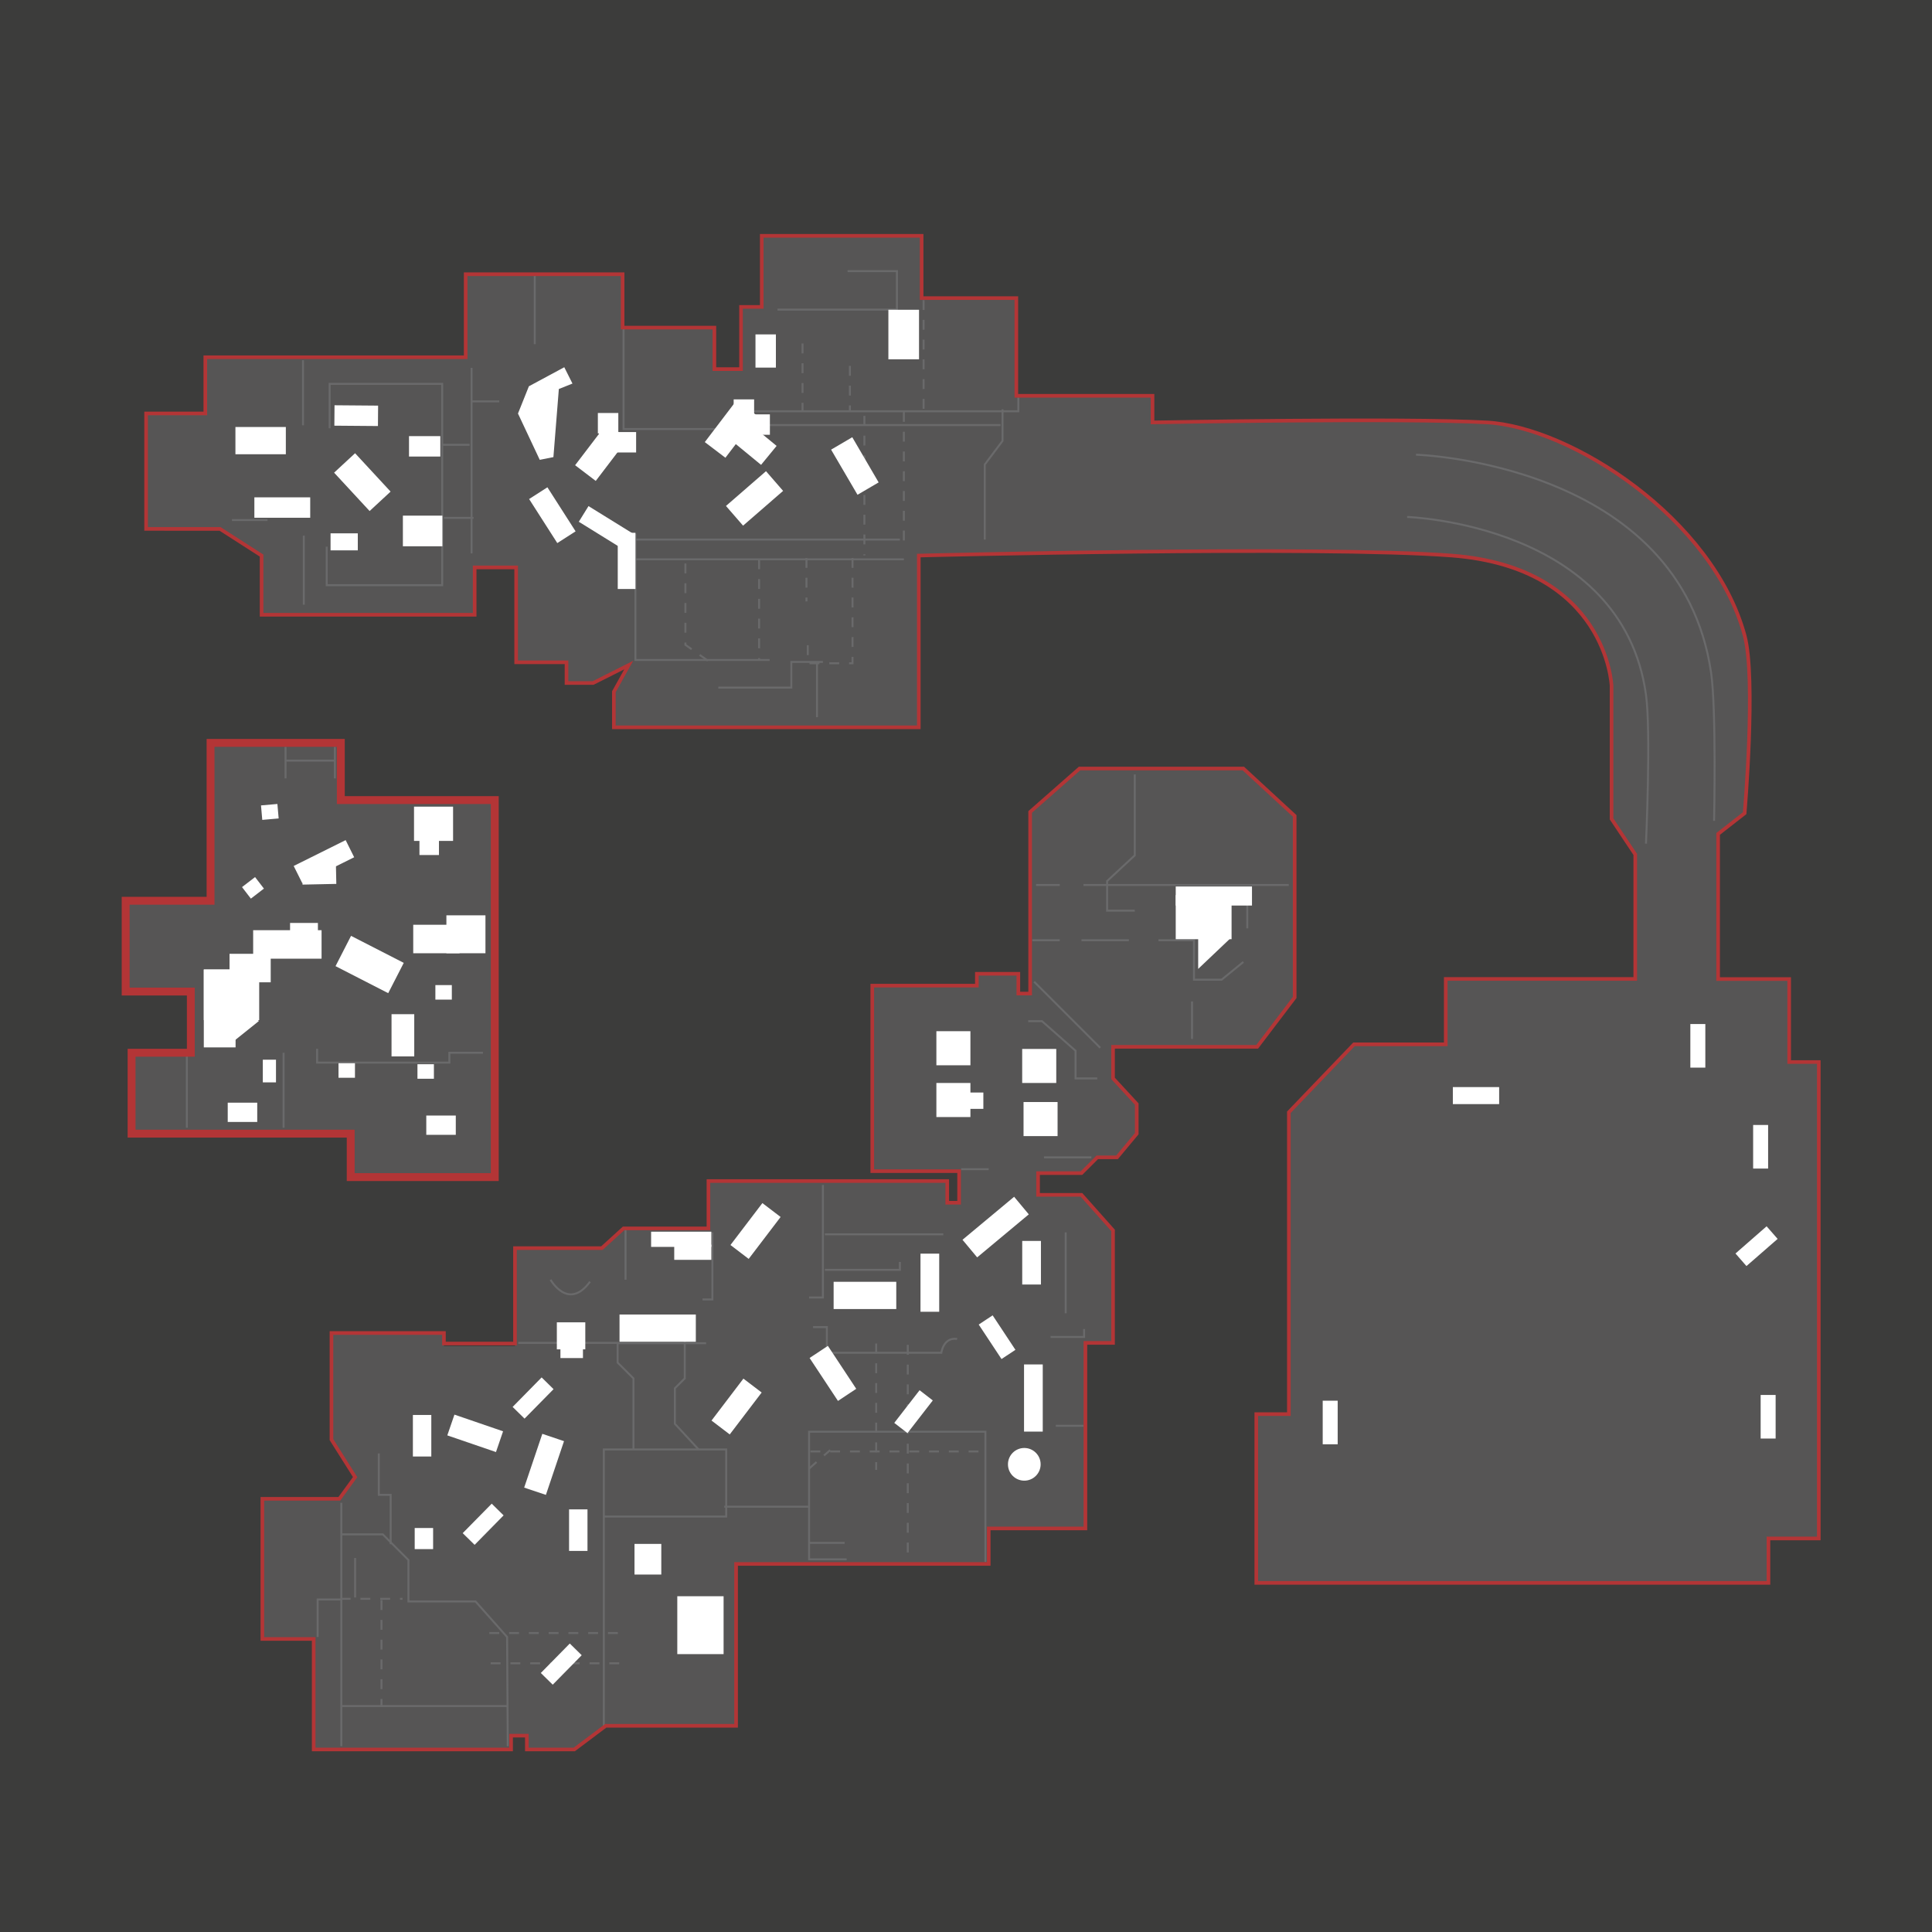<svg xmlns="http://www.w3.org/2000/svg" viewBox="0 0 512 512"><defs><style>.a{fill:#3c3c3b;}.b{fill:#565555;}.c,.d,.f,.g{fill:none;stroke-miterlimit:10;}.c,.d{stroke:#6a6a6b;stroke-width:0.52px;}.d{stroke-dasharray:2.62;}.e{fill:#fff;}.f,.g{stroke:#b33536;}.f{stroke-width:0.96px;}.g{stroke-width:2.09px;}</style></defs><rect class="a" width="512" height="512"/><path class="b" d="M38.72,109.57H54.41V94.67h69v-22H165V86.82h24.32v11h7.06V81.33h5.49V62.5h42.37V79h25.1v25.89h36.09v7.06s66.53-1.25,88.66,0,59.86,25.31,68.26,56.49c3.06,11.36,0,47.07,0,47.07L455.32,221v38.45h18.83v22H482V407.71H468.66v11.77H332.93V374.76h8.63v-80l17.26-18h24.32V259.43h50.22v-33l-6.28-9.41V181.75s-1.21-31.37-42.37-34.52c-35.2-2.69-141.22,0-141.22,0v45.51H162.68v-9.42l3.93-7.06L157.19,181h-7.06v-5.49H136.79V150.37h-11v12.55H69.32V147.23l-11-7.06H38.72Z"/><polygon class="b" points="273 215.17 286.08 203.67 329.5 203.67 343.1 216.22 343.1 264.34 333.16 277.42 294.97 277.42 294.97 285.79 301.25 292.59 301.25 300.43 296.02 306.71 290.79 306.71 286.6 310.89 275.1 310.89 275.1 316.65 286.6 316.65 294.97 326.06 294.97 355.88 287.65 355.88 287.65 405.05 262.02 405.05 262.02 414.46 195.07 414.46 195.07 457.35 160.54 457.35 152.18 463.63 139.62 463.63 139.62 459.97 135.44 459.97 135.44 463.63 83.13 463.63 83.13 434.34 69.53 434.34 69.53 397.2 89.93 397.2 94.11 391.45 87.84 381.51 87.84 353.26 117.65 353.26 117.65 356.75 136.48 356.75 136.48 330.77 159.5 330.77 165.25 325.54 187.74 325.54 187.74 312.99 251.03 312.99 251.03 318.74 254.17 318.74 254.17 310.37 231.16 310.37 231.16 261.2 258.88 261.2 258.88 258.06 269.87 258.06 269.87 263.3 273 263.3 273 215.17"/><polygon class="b" points="55.8 238.71 33.3 238.71 33.3 262.77 50.57 262.77 50.57 278.99 34.87 278.99 34.87 300.43 92.94 300.43 92.94 311.94 131.12 311.94 131.12 212.03 90.32 212.03 90.32 196.87 55.8 196.87 55.8 238.71"/><line class="c" x1="61.47" y1="137.82" x2="70.89" y2="137.82"/><polyline class="c" points="86.58 144.88 86.58 155.08 117.18 155.08 117.18 101.73 87.36 101.73 87.36 113.5"/><line class="c" x1="80.3" y1="95.45" x2="80.3" y2="112.71"/><line class="c" x1="80.51" y1="141.94" x2="80.51" y2="160.25"/><line class="c" x1="117.13" y1="117.88" x2="124.45" y2="117.88"/><line class="c" x1="117.65" y1="137.24" x2="125.5" y2="137.24"/><polyline class="c" points="124.97 97.48 124.97 105.33 124.97 146.65"/><line class="c" x1="132.3" y1="106.37" x2="124.98" y2="106.37"/><line class="c" x1="141.71" y1="72.9" x2="141.71" y2="91.21"/><polyline class="c" points="165.25 86.5 165.25 113.7 194.54 113.7"/><polyline class="c" points="168.39 141.42 168.39 174.9 203.96 174.9"/><line class="c" x1="239.53" y1="148.22" x2="168.39" y2="148.22"/><line class="c" x1="238.48" y1="142.99" x2="167.87" y2="142.99"/><polyline class="c" points="199.77 108.99 269.87 108.99 269.87 105.33"/><line class="c" x1="201.87" y1="112.65" x2="265.16" y2="112.65"/><polyline class="c" points="265.68 108.47 265.68 116.84 260.97 123.11 260.97 142.99"/><polyline class="c" points="218.08 175.42 209.71 175.42 209.71 182.22 190.36 182.22"/><line class="c" x1="216.51" y1="190.07" x2="216.51" y2="175.42"/><polyline class="c" points="206.05 82.05 237.7 82.05 237.7 71.85 224.62 71.85"/><path class="c" d="M372.91,137s57,1.84,63.29,47.08c1.36,9.78,0,39.49,0,39.49"/><path class="c" d="M375.26,120.5s70.09,2.09,78.2,57.8c1.41,9.7.79,39.23.79,39.23"/><polyline class="c" points="300.73 205.24 300.73 226.68 293.4 233.48 293.4 241.33 300.73 241.33"/><line class="c" x1="274.05" y1="260.16" x2="291.57" y2="277.68"/><line class="c" x1="287.13" y1="234.53" x2="341.53" y2="234.53"/><line class="c" x1="274.57" y1="234.53" x2="280.85" y2="234.53"/><polyline class="c" points="307 249.17 316.42 249.17 316.42 259.63 323.74 259.63 329.5 254.93"/><line class="c" x1="330.54" y1="246.03" x2="330.54" y2="235.05"/><line class="c" x1="315.9" y1="275.33" x2="315.9" y2="265.39"/><line class="c" x1="273.53" y1="249.17" x2="280.85" y2="249.17"/><line class="c" x1="286.6" y1="249.17" x2="299.16" y2="249.17"/><polyline class="c" points="272.48 270.62 276.14 270.62 285.03 278.46 285.03 285.79 290.79 285.79"/><line class="c" x1="254.7" y1="309.85" x2="262.02" y2="309.85"/><line class="c" x1="276.67" y1="306.71" x2="289.22" y2="306.71"/><polyline class="c" points="218.08 314.03 218.08 343.85 214.42 343.85"/><path class="c" d="M215.47,351.69h3.66v6.8h30.34s.52-4.18,4.18-3.66"/><polyline class="c" points="278.41 354.31 287.3 354.31 287.3 352.22"/><line class="c" x1="282.42" y1="326.59" x2="282.42" y2="348.03"/><line class="c" x1="218.6" y1="327.11" x2="249.99" y2="327.11"/><polyline class="c" points="218.6 336.52 238.48 336.52 238.48 334.43"/><polyline class="c" points="224.36 413.24 214.42 413.24 214.42 402.43 214.42 379.42 261.15 379.42 261.15 413.94"/><line class="c" x1="223.84" y1="408.88" x2="214.42" y2="408.88"/><line class="c" x1="214.42" y1="399.29" x2="191.93" y2="399.29"/><rect class="c" x="160.02" y="384.12" width="32.43" height="17.78"/><polyline class="c" points="188.79 326.59 188.79 344.37 186.17 344.37"/><line class="c" x1="165.77" y1="325.54" x2="165.77" y2="339.14"/><line class="c" x1="187.13" y1="355.97" x2="163.6" y2="355.97"/><polyline class="c" points="137.35 355.88 163.68 355.88 163.68 361.11 167.87 365.29 167.87 384.12"/><polyline class="c" points="185.13 384.12 178.85 377.32 178.85 367.91 181.47 365.29 181.47 353.26"/><path class="c" d="M145.9,339.14s4.71,8.37,10.46.52"/><polyline class="c" points="100.39 385.17 100.39 396.15 103.53 396.15 103.53 409.23"/><polyline class="c" points="84.18 433.82 84.18 423.88 90.63 423.88"/><polyline class="c" points="90.45 462.76 90.45 405.57 90.45 398.25"/><polyline class="c" points="134.56 462.76 134.39 433.82 126.02 424.4 108.24 424.4 108.24 413.42 101.44 406.62 90.45 406.62"/><line class="c" x1="94.11" y1="412.89" x2="94.11" y2="423.35"/><line class="c" x1="90.45" y1="452.12" x2="134.39" y2="452.12"/><line class="c" x1="160.02" y1="401.91" x2="160.02" y2="457.88"/><line class="c" x1="287.13" y1="377.85" x2="279.8" y2="377.85"/><line class="c" x1="49.52" y1="279.51" x2="49.52" y2="298.86"/><line class="c" x1="75.15" y1="298.86" x2="75.15" y2="278.99"/><polyline class="c" points="84.04 277.94 84.04 281.6 119.09 281.6 119.09 278.99 127.98 278.99"/><line class="c" x1="75.67" y1="201.57" x2="88.75" y2="201.57"/><line class="c" x1="75.67" y1="197.91" x2="75.67" y2="206.28"/><line class="c" x1="88.75" y1="197.91" x2="88.75" y2="206.28"/><line class="d" x1="212.68" y1="91.03" x2="212.68" y2="109.17"/><line class="d" x1="225.23" y1="96.96" x2="225.23" y2="109.17"/><line class="d" x1="244.76" y1="79.52" x2="244.76" y2="109.17"/><line class="d" x1="229.07" y1="110.21" x2="229.07" y2="147.17"/><line class="d" x1="239.53" y1="109.17" x2="239.53" y2="143.34"/><polyline class="d" points="225.93 147.87 225.93 175.77 214.07 175.77 214.07 169.84"/><line class="d" x1="213.72" y1="147.87" x2="213.72" y2="159.38"/><line class="d" x1="201.17" y1="148.22" x2="201.17" y2="174.72"/><polyline class="d" points="187.57 175.07 181.64 170.89 181.64 148.22"/><line class="d" x1="232.2" y1="356.05" x2="232.2" y2="389.53"/><line class="d" x1="240.57" y1="356.4" x2="240.57" y2="413.94"/><line class="d" x1="214.77" y1="384.65" x2="259.4" y2="384.65"/><line class="d" x1="129.68" y1="432.77" x2="164.55" y2="432.77"/><line class="d" x1="130.03" y1="440.79" x2="164.55" y2="440.79"/><line class="d" x1="101.09" y1="424.05" x2="101.09" y2="452.3"/><line class="d" x1="90.28" y1="423.7" x2="106.67" y2="423.7"/><line class="d" x1="214.42" y1="389.18" x2="220" y2="384.3"/><polygon class="e" points="149.54 97.32 151.71 101.65 148.1 103.09 146.66 121.14 143.04 121.86 137.27 109.59 140.16 102.37 149.54 97.32"/><rect class="e" x="220.92" y="339.69" width="16.6" height="7.22"/><rect class="e" x="248.15" y="273.28" width="9.02" height="9.03"/><rect class="e" x="248.15" y="287" width="9.02" height="9.03"/><rect class="e" x="271.25" y="292.05" width="9.02" height="9.03"/><rect class="e" x="270.89" y="277.98" width="9.03" height="9.02"/><rect class="e" x="311.58" y="234.93" width="20.21" height="5.05"/><rect class="e" x="311.58" y="237.21" width="14.8" height="11.69"/><rect class="e" x="251.58" y="289.53" width="9.02" height="4.33"/><rect class="e" x="164.18" y="348.36" width="20.22" height="7.22"/><rect class="e" x="62.39" y="113.16" width="13.36" height="7.22"/><rect class="e" x="67.41" y="131.8" width="14.8" height="5.41"/><rect class="e" x="91.69" y="104.37" width="5.41" height="11.55" transform="translate(-16.51 203.64) rotate(-89.53)"/><rect class="e" x="200.21" y="88.62" width="5.41" height="8.8"/><rect class="e" x="235.43" y="82.09" width="8.12" height="13.13"/><rect class="e" x="108.39" y="115.58" width="8.3" height="5.41"/><rect class="e" x="163.71" y="141.2" width="4.69" height="14.89"/><rect class="e" x="158.44" y="109.45" width="5.42" height="5.41"/><rect class="e" x="194.43" y="105.84" width="5.42" height="5.41"/><rect class="e" x="158.77" y="114.5" width="9.81" height="5.41"/><rect class="e" x="194.22" y="109.81" width="9.81" height="5.41"/><rect class="e" x="106.77" y="136.65" width="10.47" height="8.12"/><rect class="e" x="87.6" y="141.34" width="7.22" height="4.51"/><rect class="e" x="179.49" y="423.02" width="12.27" height="15.34"/><rect class="e" x="118.3" y="242.57" width="10.35" height="10.05"/><rect class="e" x="80.1" y="228.72" width="8.96" height="5.62" transform="translate(-4.82 1.82) rotate(-1.2)"/><rect class="e" x="54.01" y="256.93" width="14.68" height="13.42"/><rect class="e" x="109.72" y="213.77" width="10.35" height="9.08"/><rect class="e" x="60.35" y="292.22" width="7.82" height="5.11"/><rect class="e" x="112.97" y="295.63" width="7.82" height="5.11"/><rect class="e" x="103.76" y="268.77" width="6.02" height="11.19"/><rect class="e" x="69.65" y="280.83" width="3.49" height="6.01"/><rect class="e" x="89.71" y="281.77" width="4.36" height="3.85"/><rect class="e" x="110.63" y="282.03" width="4.36" height="3.85"/><rect class="e" x="115.38" y="261.06" width="4.36" height="3.85"/><rect class="e" x="64.85" y="233.37" width="4.36" height="3.85" transform="translate(-129.48 89.56) rotate(-37.54)"/><rect class="e" x="69.32" y="213.25" width="4.36" height="3.85" transform="translate(-18.51 7.06) rotate(-5.01)"/><rect class="e" x="111.16" y="217.51" width="5.17" height="9.08"/><rect class="e" x="109.51" y="245.07" width="12.27" height="7.55"/><rect class="e" x="60.83" y="252.77" width="10.91" height="7.55"/><rect class="e" x="67.09" y="246.51" width="18.13" height="7.55"/><rect class="e" x="76.87" y="244.59" width="7.38" height="7.55"/><rect class="e" x="168.15" y="409.15" width="7.1" height="8.12"/><rect class="e" x="147.57" y="350.43" width="7.54" height="7.16"/><rect class="e" x="172.55" y="326.41" width="15.96" height="4.03"/><rect class="e" x="178.68" y="329.84" width="9.83" height="4.03"/><rect class="e" x="148.52" y="354.23" width="5.97" height="5.67"/><rect class="e" x="150.81" y="400" width="4.88" height="11.01"/><rect class="e" x="109.42" y="374.98" width="4.88" height="11.01"/><rect class="e" x="109.9" y="404.94" width="4.88" height="5.59"/><rect class="e" x="385.02" y="288.09" width="12.27" height="4.51"/><rect class="e" x="350.53" y="371.2" width="3.97" height="11.55"/><rect class="e" x="466.59" y="369.68" width="3.97" height="11.55"/><rect class="e" x="447.96" y="271.38" width="3.97" height="11.55"/><rect class="e" x="464.6" y="298.13" width="3.97" height="11.55"/><rect class="e" x="243.94" y="332.23" width="4.96" height="15.4"/><rect class="e" x="270.9" y="328.86" width="4.96" height="11.55"/><rect class="e" x="271.38" y="361.59" width="4.96" height="17.8"/><rect class="e" x="254.95" y="322.16" width="17.81" height="6.07" transform="translate(-147.02 244.24) rotate(-39.8)"/><polygon class="e" points="198.41 333.62 193.58 329.94 202.04 318.83 206.87 322.51 198.41 333.62"/><polygon class="e" points="157.88 127.45 152.41 123.29 160.87 112.19 166.33 116.35 157.88 127.45"/><rect class="e" x="191.45" y="129.04" width="13.96" height="6.87" transform="matrix(0.76, -0.66, 0.66, 0.76, -38.28, 162.37)"/><polygon class="e" points="192.24 121.31 186.78 117.16 195.23 106.05 200.7 110.21 192.24 121.31"/><polygon class="e" points="193.39 380.14 188.56 376.46 197.01 365.35 201.85 369.03 193.39 380.14"/><polygon class="e" points="144.67 396.16 138.91 394.23 143.72 379.98 149.47 381.92 144.67 396.16"/><polygon class="e" points="139.01 375.95 135.85 372.85 143.54 365.03 146.7 368.14 139.01 375.95"/><polygon class="e" points="240.49 379.79 236.99 377.08 243.7 368.42 247.2 371.13 240.49 379.79"/><polygon class="e" points="462.83 335.52 459.92 332.19 468.17 324.98 471.09 328.32 462.83 335.52"/><polygon class="e" points="125.78 409.4 122.62 406.3 130.31 398.49 133.46 401.59 125.78 409.4"/><polygon class="e" points="269.1 357.72 265.41 360.16 259.37 351.02 263.06 348.58 269.1 357.72"/><polygon class="e" points="103.51 130.28 97.95 135.43 88.54 125.26 94.1 120.11 103.51 130.28"/><polygon class="e" points="152.54 140.81 147.69 143.92 140.22 132.25 145.07 129.14 152.54 140.81"/><polygon class="e" points="167.74 141.41 165.17 145.57 153.39 138.27 155.96 134.12 167.74 141.41"/><polygon class="e" points="205.81 118.17 201.69 123.19 190.98 114.39 195.1 109.37 205.81 118.17"/><polygon class="e" points="232.85 127.84 227.25 131.12 220.25 119.16 225.86 115.87 232.85 127.84"/><polygon class="e" points="226.91 368.05 222.07 371.26 214.55 359.88 219.4 356.67 226.91 368.05"/><polygon class="e" points="133.32 379.31 131.44 384.81 118.54 380.39 120.43 374.89 133.32 379.31"/><polygon class="e" points="107 255.17 102.88 263.2 88.92 256.04 93.03 248.01 107 255.17"/><polygon class="e" points="146.48 446.46 143.32 443.36 151 435.55 154.16 438.65 146.48 446.46"/><polygon class="e" points="80.1 234.03 77.83 229.49 91.6 222.64 93.86 227.18 80.1 234.03"/><polygon class="e" points="317.53 256.77 317.53 245.58 325.83 245.58 325.83 248.89 317.53 256.77"/><circle class="e" cx="271.45" cy="388.06" r="4.33"/><rect class="e" x="54.01" y="256.93" width="8.42" height="20.64"/><rect class="e" x="56.05" y="265.23" width="10.66" height="9.77" transform="translate(-155.53 97.84) rotate(-38.74)"/><path class="f" d="M38.72,109.57H54.41V94.67h69v-22H165V86.82h24.32v11h7.06V81.33h5.49V62.5h42.37V79h25.1v25.89h36.09v7.06s66.53-1.25,88.66,0,59.86,25.31,68.26,56.49c3.06,11.36,0,47.07,0,47.07L455.32,221v38.45h18.83v22H482V407.71H468.66v11.77H332.93V374.76h8.63v-80l17.26-18h24.32V259.43h50.22v-33l-6.28-9.41V181.75s-1.21-31.37-42.37-34.52c-35.2-2.69-141.22,0-141.22,0v45.51H162.68v-9.42l3.93-7.06L157.19,181h-7.06v-5.49H136.79V150.37h-11v12.55H69.32V147.23l-11-7.06H38.72Z"/><polygon class="f" points="273 215.17 286.08 203.67 329.5 203.67 343.1 216.22 343.1 264.34 333.16 277.42 294.97 277.42 294.97 285.79 301.25 292.59 301.25 300.43 296.02 306.71 290.79 306.71 286.6 310.89 275.1 310.89 275.1 316.65 286.6 316.65 294.97 326.06 294.97 355.88 287.65 355.88 287.65 405.05 262.02 405.05 262.02 414.46 195.07 414.46 195.07 457.35 160.54 457.35 152.18 463.63 139.62 463.63 139.62 459.97 135.44 459.97 135.44 463.63 83.13 463.63 83.13 434.34 69.53 434.34 69.53 397.2 89.93 397.2 94.11 391.45 87.84 381.51 87.84 353.26 117.65 353.26 117.65 356.05 136.48 356.05 136.48 330.77 159.5 330.77 165.25 325.54 187.74 325.54 187.74 312.99 251.03 312.99 251.03 318.74 254.17 318.74 254.17 310.37 231.16 310.37 231.16 261.2 258.88 261.2 258.88 258.06 269.87 258.06 269.87 263.3 273 263.3 273 215.17"/><polygon class="g" points="55.8 238.71 33.3 238.71 33.3 262.77 50.57 262.77 50.57 278.99 34.87 278.99 34.87 300.43 92.94 300.43 92.94 311.94 131.12 311.94 131.12 212.03 90.32 212.03 90.32 196.87 55.8 196.87 55.8 238.71"/></svg>
